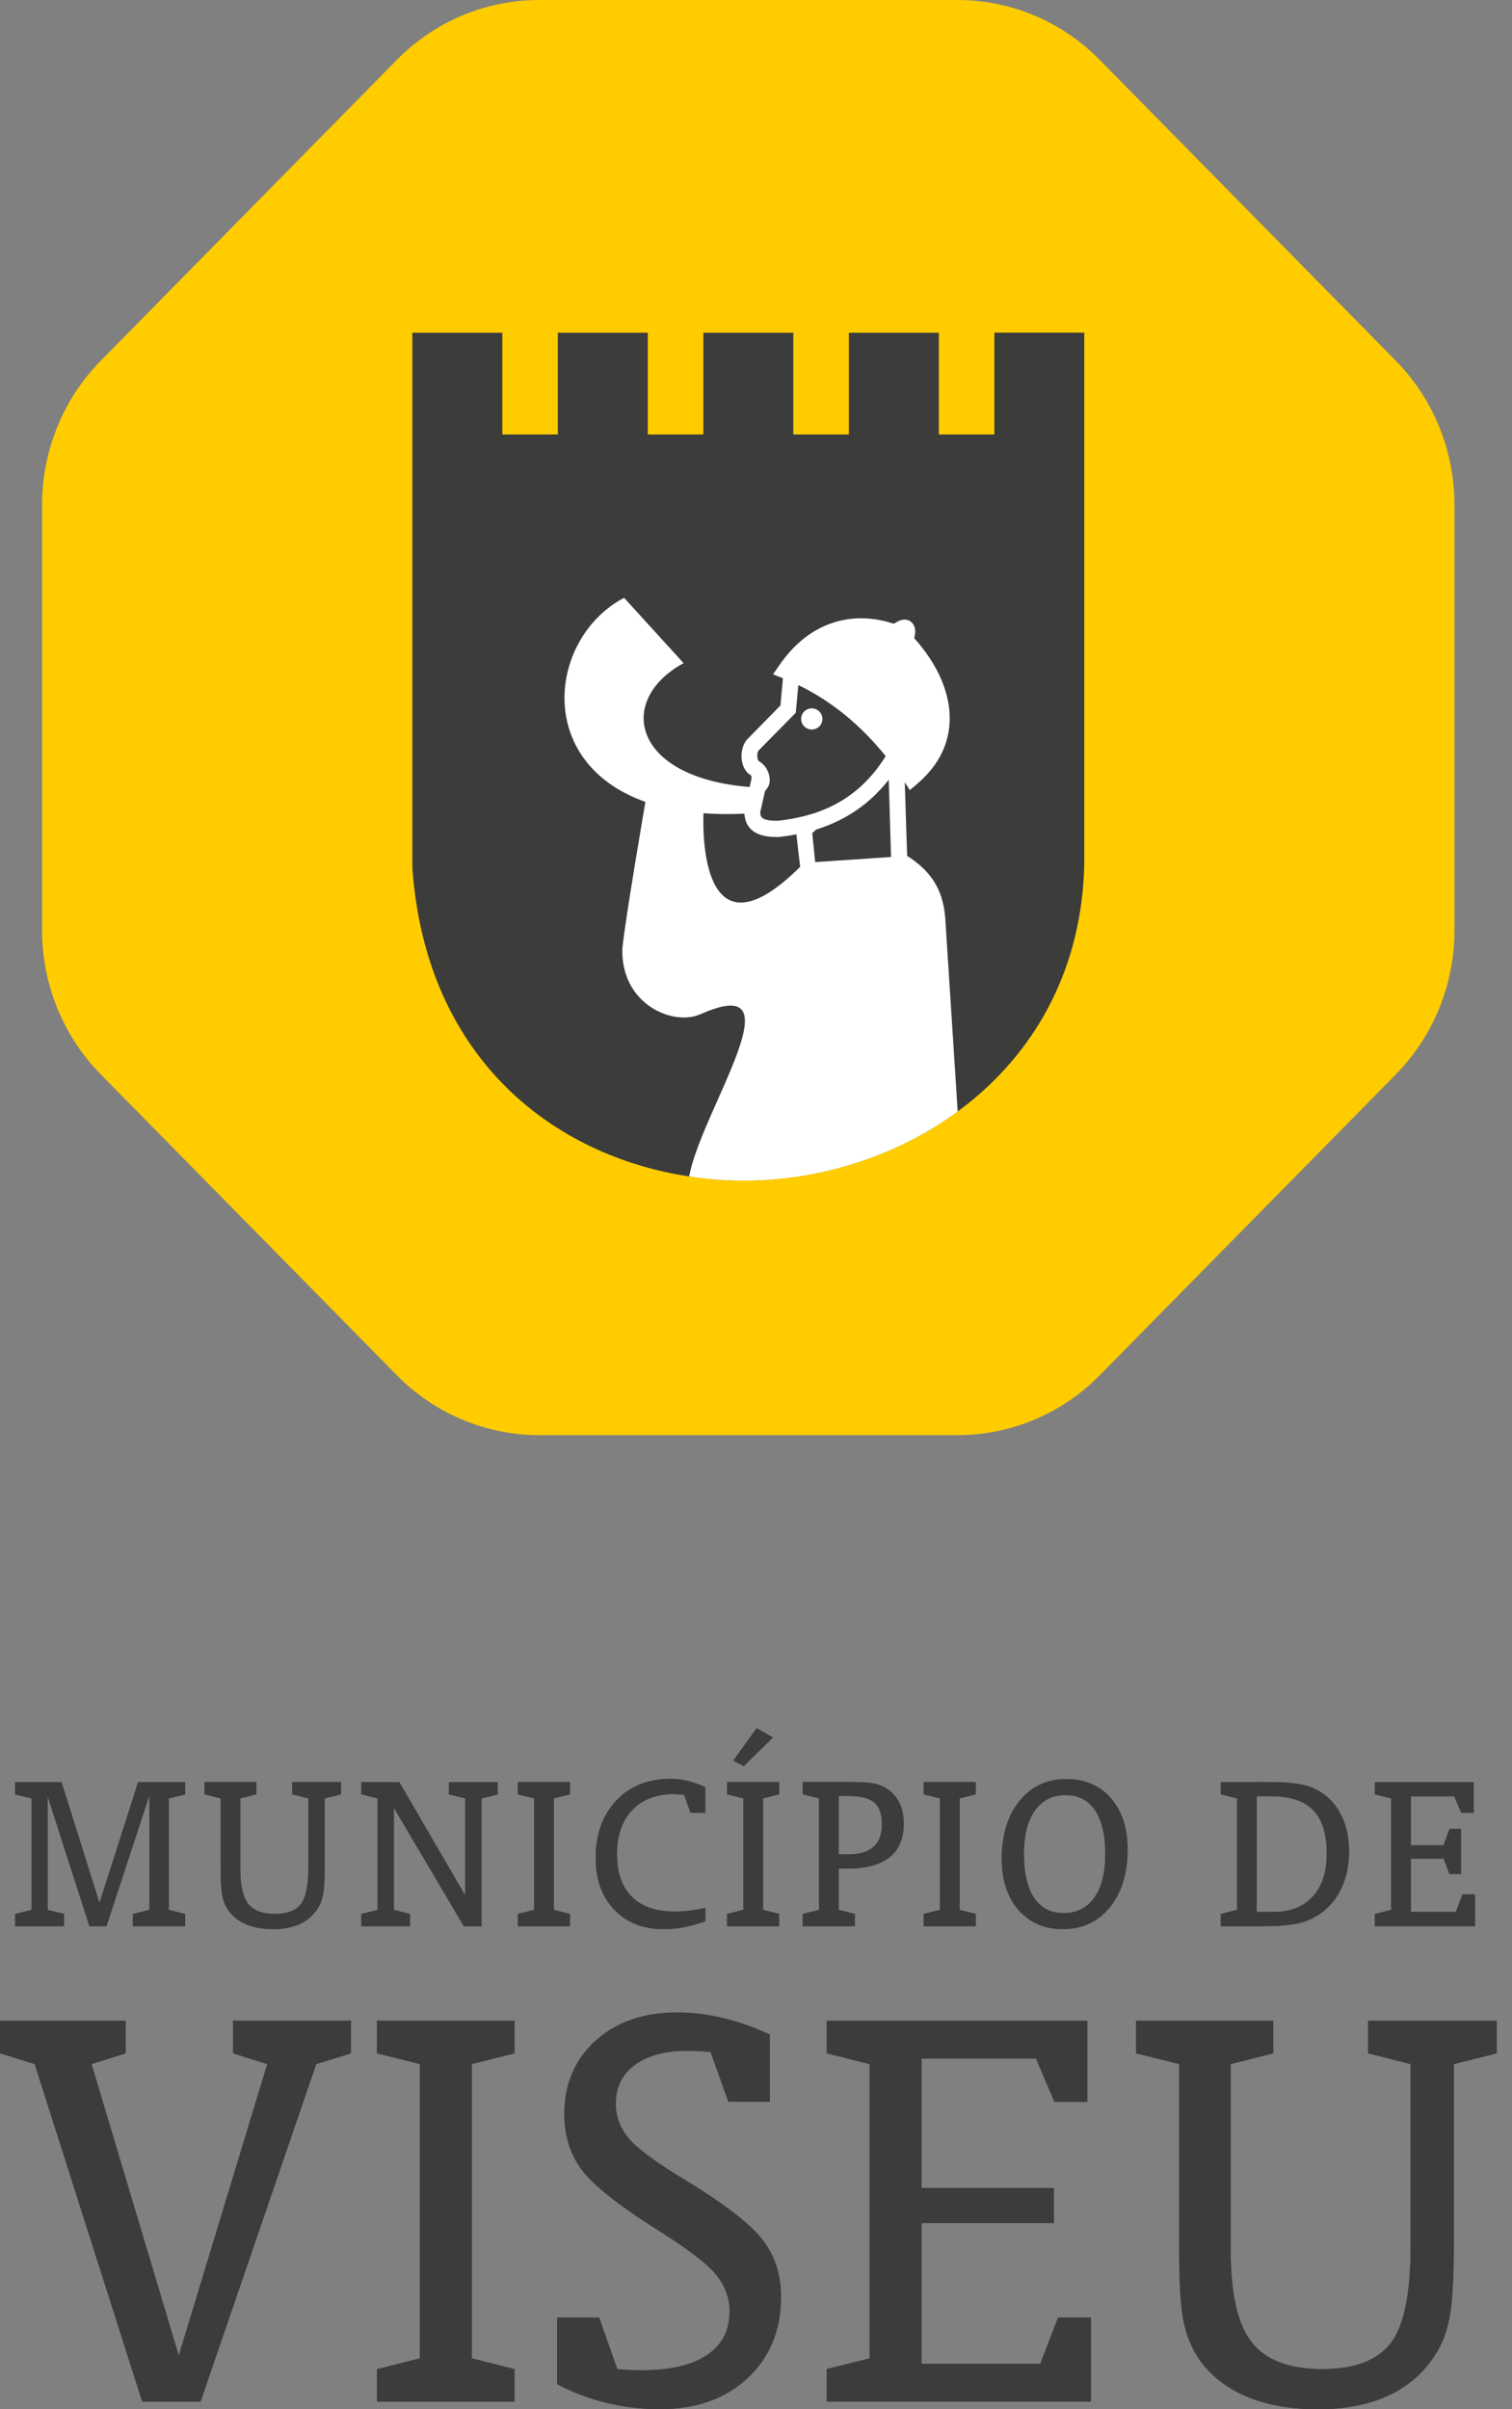 <svg width="81" height="129" viewBox="0 0 81 129" fill="none" xmlns="http://www.w3.org/2000/svg">
<rect x="0" y="0" width="81" height="129" fill="#808080" stroke="none"/>
<path d="M51.303 76.84H28.875C26.021 76.84 23.282 75.688 21.264 73.638L5.406 57.534C3.387 55.485 2.253 52.706 2.253 49.808V27.032C2.253 24.134 3.387 21.355 5.406 19.306L21.264 3.202C23.282 1.152 26.021 0 28.872 0H51.3C54.154 0 56.89 1.152 58.908 3.202L74.767 19.306C76.785 21.355 77.919 24.136 77.919 27.035V49.81C77.919 52.709 76.785 55.487 74.767 57.537L58.908 73.641C56.896 75.691 54.157 76.84 51.303 76.84Z" fill="#FFCC00"/>
<path d="M53.268 17.816V23.263H50.295V17.816H45.475V23.263H42.499V17.816H37.679V23.263H34.703V17.816H29.883V23.263H26.91V17.816H22.09V23.263V23.831V46.362L22.095 46.509C22.921 58.046 31.606 63.208 39.848 63.208C48.509 63.208 57.843 57.288 58.086 46.274V23.828V23.257V17.811H53.268V17.816Z" fill="#3C3C3B"/>
<path d="M44.058 38.497C44.058 38.184 43.799 37.929 43.488 37.929C43.174 37.929 42.918 38.184 42.918 38.497C42.918 38.808 43.174 39.06 43.488 39.06C43.799 39.063 44.058 38.808 44.058 38.497Z" fill="white"/>
<path d="M34.576 42.936C34.576 42.936 33.492 49.221 33.339 50.799C33.262 53.773 36.053 54.952 37.512 54.309C42.921 51.9 37.565 59.456 36.919 62.992C37.892 63.139 38.874 63.214 39.85 63.214C43.844 63.214 47.981 61.952 51.305 59.514L50.637 49.141C50.508 47.453 49.706 46.537 48.598 45.824L48.469 41.886C48.471 41.888 48.477 41.894 48.477 41.897L48.741 42.304L49.11 41.993C50.2 41.069 50.796 39.968 50.87 38.716C50.959 37.229 50.281 35.617 48.975 34.167C48.978 34.151 48.983 34.135 48.989 34.122C49.026 33.945 49.11 33.578 48.825 33.31L48.735 33.243C48.651 33.2 48.556 33.176 48.458 33.176C48.252 33.176 48.086 33.275 47.952 33.355C47.928 33.366 47.902 33.388 47.878 33.398C47.295 33.203 46.706 33.104 46.131 33.104C45.01 33.104 43.427 33.484 42.061 35.199H42.045V35.22C41.937 35.357 41.828 35.499 41.723 35.657L41.414 36.107L41.916 36.305C41.926 36.31 41.934 36.313 41.942 36.316L41.81 37.773L40.008 39.608C39.628 40.064 39.599 40.994 40.108 41.433L40.201 41.492C40.28 41.532 40.259 41.688 40.259 41.688L40.161 42.138C33.829 41.637 33.009 37.471 36.621 35.507L33.434 32.008C29.421 34.116 28.553 40.801 34.576 42.936ZM47.735 45.886L43.67 46.159L43.514 44.605L43.725 44.415C45.308 43.925 46.598 43.038 47.611 41.749L47.735 45.886ZM40.631 40.193L42.63 38.164L42.768 36.68C44.541 37.54 46.105 38.818 47.448 40.487C46.804 41.519 46.026 42.306 45.079 42.877C45.063 42.888 45.047 42.896 45.034 42.904C44.815 43.035 44.583 43.156 44.343 43.263C44.316 43.273 44.29 43.284 44.261 43.298C44.026 43.397 43.781 43.493 43.528 43.571C43.496 43.579 43.462 43.592 43.43 43.6C43.174 43.675 42.907 43.742 42.63 43.799C42.604 43.801 42.575 43.807 42.546 43.817C42.258 43.868 41.963 43.916 41.652 43.946C40.826 43.943 40.739 43.772 40.726 43.499L40.979 42.371C41.016 42.333 41.026 42.298 41.026 42.296C41.079 42.242 41.124 42.183 41.156 42.114C41.195 42.041 41.219 41.961 41.23 41.878C41.274 41.503 41.087 40.994 40.636 40.742C40.541 40.618 40.559 40.281 40.631 40.193ZM37.689 43.541C38.367 43.595 39.095 43.603 39.879 43.566C39.961 44.809 41.198 44.814 41.673 44.817H41.694L41.715 44.814C42.042 44.782 42.353 44.734 42.662 44.672L42.865 46.413C37.217 52.013 37.689 43.541 37.689 43.541Z" fill="white"/>
<path d="M0.807 103.138V102.479L1.691 102.262V96.293L0.807 96.076V95.417H3.295L5.329 101.89L7.4 95.417H9.92V96.076L9.044 96.293V102.262L9.92 102.479V103.138H7.118V102.479L8.002 102.262V96.13L5.704 103.138H4.791L2.554 96.178V102.26L3.43 102.477V103.136H0.807V103.138Z" fill="#3C3C3B"/>
<path d="M11.829 96.29L10.954 96.073V95.414H13.737V96.073L12.872 96.29V100.049C12.872 100.946 13.014 101.573 13.299 101.935C13.584 102.297 14.061 102.476 14.726 102.476C15.383 102.476 15.848 102.302 16.117 101.951C16.386 101.6 16.52 100.946 16.52 99.987V96.29L15.655 96.073V95.414H18.267V96.073L17.396 96.29V99.95C17.396 100.577 17.372 101.038 17.325 101.335C17.277 101.632 17.198 101.879 17.082 102.08C16.853 102.482 16.533 102.784 16.122 102.988C15.71 103.192 15.214 103.293 14.637 103.293C14.072 103.293 13.586 103.205 13.175 103.028C12.763 102.851 12.444 102.597 12.215 102.259C12.072 102.048 11.969 101.798 11.911 101.512C11.851 101.225 11.822 100.756 11.822 100.105V96.29H11.829Z" fill="#3C3C3B"/>
<path d="M19.356 103.138V102.479L20.227 102.262V96.293L19.356 96.076V95.417H21.39L24.92 101.485V96.293L24.05 96.076V95.417H26.662V96.076L25.796 96.293V103.141H24.852L21.1 96.792V102.262L21.966 102.479V103.138H19.356Z" fill="#3C3C3B"/>
<path d="M28.614 96.29L27.743 96.073V95.414H30.532V96.073L29.667 96.29V102.259L30.532 102.476V103.135H27.743V102.476L28.614 102.259V96.29Z" fill="#3C3C3B"/>
<path d="M37.785 102.87C37.376 103.014 36.993 103.122 36.634 103.191C36.276 103.261 35.919 103.293 35.566 103.293C34.458 103.293 33.571 102.947 32.909 102.253C32.244 101.56 31.912 100.635 31.912 99.478C31.912 98.208 32.279 97.185 33.015 96.408C33.751 95.631 34.716 95.245 35.914 95.245C36.228 95.245 36.537 95.282 36.84 95.355C37.143 95.427 37.457 95.54 37.785 95.695V97.059H36.993L36.645 96.089C36.571 96.089 36.471 96.084 36.344 96.075C36.217 96.067 36.138 96.062 36.104 96.062C35.157 96.062 34.41 96.349 33.867 96.919C33.323 97.49 33.052 98.275 33.052 99.274C33.052 100.266 33.318 101.026 33.848 101.557C34.379 102.087 35.144 102.35 36.141 102.35C36.381 102.35 36.637 102.334 36.911 102.304C37.183 102.272 37.473 102.224 37.785 102.157V102.87Z" fill="#3C3C3B"/>
<path d="M39.821 96.29L38.95 96.073V95.414H41.739V96.073L40.874 96.29V102.259L41.739 102.476V103.135H38.95V102.476L39.821 102.259V96.29ZM39.283 94.268L40.539 92.531L41.404 93.03L39.847 94.562L39.283 94.268Z" fill="#3C3C3B"/>
<path d="M43.003 95.412H45.351C45.791 95.412 46.129 95.42 46.358 95.436C46.591 95.452 46.786 95.482 46.944 95.525C47.406 95.648 47.767 95.897 48.026 96.267C48.284 96.636 48.416 97.089 48.416 97.63C48.416 98.439 48.163 99.045 47.654 99.447C47.145 99.849 46.382 100.05 45.364 100.05H44.929V102.26L45.794 102.477V103.136H43.005V102.477L43.876 102.26V96.291L43.005 96.074V95.412H43.003ZM44.929 96.165V99.289H45.443C46.044 99.289 46.496 99.155 46.796 98.884C47.1 98.614 47.25 98.209 47.25 97.665C47.25 97.138 47.116 96.757 46.844 96.519C46.572 96.283 46.121 96.165 45.493 96.165H44.929Z" fill="#3C3C3B"/>
<path d="M50.353 96.29L49.482 96.073V95.414H52.271V96.073L51.406 96.29V102.259L52.271 102.476V103.135H49.482V102.476L50.353 102.259V96.29Z" fill="#3C3C3B"/>
<path d="M60.407 99.015C60.407 100.306 60.09 101.34 59.457 102.12C58.824 102.9 57.985 103.291 56.938 103.291C55.954 103.291 55.162 102.948 54.563 102.265C53.965 101.579 53.666 100.668 53.666 99.527C53.666 98.241 53.983 97.207 54.616 96.427C55.249 95.647 56.088 95.256 57.13 95.256C58.12 95.256 58.914 95.599 59.513 96.282C60.109 96.968 60.407 97.879 60.407 99.015ZM56.975 102.434C57.682 102.434 58.231 102.158 58.624 101.606C59.017 101.054 59.212 100.277 59.212 99.272C59.212 98.254 59.03 97.474 58.663 96.931C58.297 96.387 57.774 96.116 57.091 96.116C56.381 96.116 55.83 96.392 55.439 96.941C55.049 97.49 54.854 98.267 54.854 99.272C54.854 100.293 55.036 101.075 55.402 101.619C55.769 102.163 56.291 102.434 56.975 102.434Z" fill="#3C3C3B"/>
<path d="M67.459 95.412C68.277 95.412 68.879 95.433 69.264 95.476C69.649 95.519 69.973 95.592 70.235 95.691C70.881 95.948 71.38 96.377 71.736 96.977C72.092 97.577 72.269 98.295 72.269 99.133C72.269 99.83 72.147 100.46 71.902 101.017C71.657 101.574 71.3 102.03 70.836 102.383C70.48 102.656 70.074 102.852 69.617 102.965C69.158 103.08 68.475 103.136 67.565 103.136H65.401V102.477L66.272 102.26V96.291L65.401 96.074V95.415H67.459V95.412ZM67.325 102.372H68.201C69.116 102.372 69.823 102.099 70.324 101.55C70.826 101.003 71.076 100.227 71.076 99.222C71.076 98.18 70.833 97.413 70.348 96.918C69.863 96.425 69.111 96.176 68.092 96.176H67.327V102.372H67.325Z" fill="#3C3C3B"/>
<path d="M73.656 103.138V102.479L74.527 102.262V96.293L73.656 96.076V95.417H78.946V97.059H78.278L77.904 96.181H75.582V98.806H77.334L77.653 97.922H78.265V100.344H77.653L77.334 99.516H75.582V102.372H77.991L78.352 101.432H79.02V103.138H73.656Z" fill="#3C3C3B"/>
<path d="M14.318 110.517L12.489 109.941V108.199H18.8V109.941L16.94 110.517L10.743 128.59H7.619L1.86 110.517L0 109.941V108.199H6.73V109.941L4.902 110.517L9.577 126.126L14.318 110.517Z" fill="#3C3C3B"/>
<path d="M22.496 110.517L20.198 109.941V108.199H27.559V109.941L25.277 110.517V126.273L27.559 126.849V128.59H20.198V126.849L22.496 126.273V110.517Z" fill="#3C3C3B"/>
<path d="M29.849 127.653V124.087H32.097L33.068 126.847C33.294 126.868 33.513 126.884 33.722 126.895C33.933 126.906 34.149 126.911 34.376 126.911C35.896 126.911 37.062 126.64 37.872 126.096C38.682 125.555 39.085 124.778 39.085 123.771C39.085 123.058 38.853 122.41 38.389 121.823C37.924 121.237 36.89 120.441 35.284 119.433C33.147 118.086 31.772 116.995 31.157 116.165C30.543 115.332 30.234 114.346 30.234 113.207C30.234 111.586 30.793 110.271 31.909 109.263C33.025 108.256 34.489 107.752 36.302 107.752C37.091 107.752 37.895 107.852 38.721 108.047C39.547 108.245 40.386 108.54 41.238 108.934V112.532H39.022L38.067 109.872C37.851 109.85 37.645 109.834 37.452 109.823C37.257 109.813 37.043 109.807 36.806 109.807C35.619 109.807 34.687 110.059 34.007 110.563C33.326 111.067 32.988 111.758 32.988 112.634C32.988 113.325 33.223 113.949 33.693 114.507C34.162 115.064 35.21 115.833 36.84 116.805C38.911 118.075 40.262 119.133 40.892 119.977C41.523 120.821 41.84 121.818 41.84 122.967C41.84 124.765 41.243 126.217 40.051 127.329C38.858 128.441 37.291 128.995 35.349 128.995C34.358 128.995 33.397 128.88 32.469 128.65C31.543 128.425 30.669 128.09 29.849 127.653Z" fill="#3C3C3B"/>
<path d="M63.178 110.517L60.864 109.941V108.199H68.209V109.941L65.927 110.517V120.44C65.927 122.806 66.304 124.464 67.058 125.418C67.813 126.372 69.069 126.849 70.828 126.849C72.564 126.849 73.788 126.385 74.501 125.461C75.213 124.537 75.569 122.809 75.569 120.277V110.517L73.287 109.941V108.199H80.178V109.941L77.88 110.517V120.178C77.88 121.831 77.817 123.05 77.696 123.835C77.572 124.617 77.358 125.274 77.057 125.799C76.453 126.862 75.609 127.661 74.524 128.196C73.44 128.732 72.132 129 70.601 129C69.114 129 67.826 128.767 66.742 128.301C65.657 127.835 64.813 127.16 64.209 126.273C63.832 125.716 63.565 125.057 63.407 124.301C63.251 123.546 63.172 122.308 63.172 120.588V110.517H63.178Z" fill="#3C3C3B"/>
<path d="M56.682 124.087L55.727 126.568H49.369V119.026H51.079H53.996H56.455V117.153H53.996H51.079H49.369V110.22H55.5L56.487 112.537H58.252V108.199H44.288V109.941L46.586 110.517V126.273L44.288 126.846V128.588H58.444V124.087H56.682Z" fill="#3C3C3B"/>
<path d="M0.807 103.138V102.479L1.691 102.262V96.293L0.807 96.076V95.417H3.295L5.329 101.89L7.4 95.417H9.92V96.076L9.044 96.293V102.262L9.92 102.479V103.138H7.118V102.479L8.002 102.262V96.13L5.704 103.138H4.791L2.554 96.178V102.26L3.43 102.477V103.136H0.807V103.138Z" fill="#3C3C3B"/>
<path d="M11.829 96.29L10.954 96.073V95.414H13.737V96.073L12.872 96.29V100.049C12.872 100.946 13.014 101.573 13.299 101.935C13.584 102.297 14.061 102.476 14.726 102.476C15.383 102.476 15.848 102.302 16.117 101.951C16.386 101.6 16.52 100.946 16.52 99.987V96.29L15.655 96.073V95.414H18.267V96.073L17.396 96.29V99.95C17.396 100.577 17.372 101.038 17.325 101.335C17.277 101.632 17.198 101.879 17.082 102.08C16.853 102.482 16.533 102.784 16.122 102.988C15.71 103.192 15.214 103.293 14.637 103.293C14.072 103.293 13.586 103.205 13.175 103.028C12.763 102.851 12.444 102.597 12.215 102.259C12.072 102.048 11.969 101.798 11.911 101.512C11.851 101.225 11.822 100.756 11.822 100.105V96.29H11.829Z" fill="#3C3C3B"/>
<path d="M19.356 103.138V102.479L20.227 102.262V96.293L19.356 96.076V95.417H21.39L24.92 101.485V96.293L24.05 96.076V95.417H26.662V96.076L25.796 96.293V103.141H24.852L21.1 96.792V102.262L21.966 102.479V103.138H19.356Z" fill="#3C3C3B"/>
<path d="M28.614 96.29L27.743 96.073V95.414H30.532V96.073L29.667 96.29V102.259L30.532 102.476V103.135H27.743V102.476L28.614 102.259V96.29Z" fill="#3C3C3B"/>
<path d="M37.785 102.87C37.376 103.014 36.993 103.122 36.634 103.191C36.276 103.261 35.919 103.293 35.566 103.293C34.458 103.293 33.571 102.947 32.909 102.253C32.244 101.56 31.912 100.635 31.912 99.478C31.912 98.208 32.279 97.185 33.015 96.408C33.751 95.631 34.716 95.245 35.914 95.245C36.228 95.245 36.537 95.282 36.84 95.355C37.143 95.427 37.457 95.54 37.785 95.695V97.059H36.993L36.645 96.089C36.571 96.089 36.471 96.084 36.344 96.075C36.217 96.067 36.138 96.062 36.104 96.062C35.157 96.062 34.41 96.349 33.867 96.919C33.323 97.49 33.052 98.275 33.052 99.274C33.052 100.266 33.318 101.026 33.848 101.557C34.379 102.087 35.144 102.35 36.141 102.35C36.381 102.35 36.637 102.334 36.911 102.304C37.183 102.272 37.473 102.224 37.785 102.157V102.87Z" fill="#3C3C3B"/>
<path d="M39.821 96.29L38.95 96.073V95.414H41.739V96.073L40.874 96.29V102.259L41.739 102.476V103.135H38.95V102.476L39.821 102.259V96.29ZM39.283 94.268L40.539 92.531L41.404 93.03L39.847 94.562L39.283 94.268Z" fill="#3C3C3B"/>
<path d="M43.003 95.412H45.351C45.791 95.412 46.129 95.42 46.358 95.436C46.591 95.452 46.786 95.482 46.944 95.525C47.406 95.648 47.767 95.897 48.026 96.267C48.284 96.636 48.416 97.089 48.416 97.63C48.416 98.439 48.163 99.045 47.654 99.447C47.145 99.849 46.382 100.05 45.364 100.05H44.929V102.26L45.794 102.477V103.136H43.005V102.477L43.876 102.26V96.291L43.005 96.074V95.412H43.003ZM44.929 96.165V99.289H45.443C46.044 99.289 46.496 99.155 46.796 98.884C47.1 98.614 47.25 98.209 47.25 97.665C47.25 97.138 47.116 96.757 46.844 96.519C46.572 96.283 46.121 96.165 45.493 96.165H44.929Z" fill="#3C3C3B"/>
<path d="M50.353 96.29L49.482 96.073V95.414H52.271V96.073L51.406 96.29V102.259L52.271 102.476V103.135H49.482V102.476L50.353 102.259V96.29Z" fill="#3C3C3B"/>
<path d="M60.407 99.015C60.407 100.306 60.09 101.34 59.457 102.12C58.824 102.9 57.985 103.291 56.938 103.291C55.954 103.291 55.162 102.948 54.563 102.265C53.965 101.579 53.666 100.668 53.666 99.527C53.666 98.241 53.983 97.207 54.616 96.427C55.249 95.647 56.088 95.256 57.13 95.256C58.12 95.256 58.914 95.599 59.513 96.282C60.109 96.968 60.407 97.879 60.407 99.015ZM56.975 102.434C57.682 102.434 58.231 102.158 58.624 101.606C59.017 101.054 59.212 100.277 59.212 99.272C59.212 98.254 59.03 97.474 58.663 96.931C58.297 96.387 57.774 96.116 57.091 96.116C56.381 96.116 55.83 96.392 55.439 96.941C55.049 97.49 54.854 98.267 54.854 99.272C54.854 100.293 55.036 101.075 55.402 101.619C55.769 102.163 56.291 102.434 56.975 102.434Z" fill="#3C3C3B"/>
<path d="M67.459 95.412C68.277 95.412 68.879 95.433 69.264 95.476C69.649 95.519 69.973 95.592 70.235 95.691C70.881 95.948 71.38 96.377 71.736 96.977C72.092 97.577 72.269 98.295 72.269 99.133C72.269 99.83 72.147 100.46 71.902 101.017C71.657 101.574 71.3 102.03 70.836 102.383C70.48 102.656 70.074 102.852 69.617 102.965C69.158 103.08 68.475 103.136 67.565 103.136H65.401V102.477L66.272 102.26V96.291L65.401 96.074V95.415H67.459V95.412ZM67.325 102.372H68.201C69.116 102.372 69.823 102.099 70.324 101.55C70.826 101.003 71.076 100.227 71.076 99.222C71.076 98.18 70.833 97.413 70.348 96.918C69.863 96.425 69.111 96.176 68.092 96.176H67.327V102.372H67.325Z" fill="#3C3C3B"/>
<path d="M73.656 103.138V102.479L74.527 102.262V96.293L73.656 96.076V95.417H78.946V97.059H78.278L77.904 96.181H75.582V98.806H77.334L77.653 97.922H78.265V100.344H77.653L77.334 99.516H75.582V102.372H77.991L78.352 101.432H79.02V103.138H73.656Z" fill="#3C3C3B"/>
<path d="M14.318 110.517L12.489 109.941V108.199H18.8V109.941L16.94 110.517L10.743 128.59H7.619L1.86 110.517L0 109.941V108.199H6.73V109.941L4.902 110.517L9.577 126.126L14.318 110.517Z" fill="#3C3C3B"/>
<path d="M22.496 110.517L20.198 109.941V108.199H27.559V109.941L25.277 110.517V126.273L27.559 126.849V128.59H20.198V126.849L22.496 126.273V110.517Z" fill="#3C3C3B"/>
<path d="M29.849 127.653V124.087H32.097L33.068 126.847C33.294 126.868 33.513 126.884 33.722 126.895C33.933 126.906 34.149 126.911 34.376 126.911C35.896 126.911 37.062 126.64 37.872 126.096C38.682 125.555 39.085 124.778 39.085 123.771C39.085 123.058 38.853 122.41 38.389 121.823C37.924 121.237 36.89 120.441 35.284 119.433C33.147 118.086 31.772 116.995 31.157 116.165C30.543 115.332 30.234 114.346 30.234 113.207C30.234 111.586 30.793 110.271 31.909 109.263C33.025 108.256 34.489 107.752 36.302 107.752C37.091 107.752 37.895 107.852 38.721 108.047C39.547 108.245 40.386 108.54 41.238 108.934V112.532H39.022L38.067 109.872C37.851 109.85 37.645 109.834 37.452 109.823C37.257 109.813 37.043 109.807 36.806 109.807C35.619 109.807 34.687 110.059 34.007 110.563C33.326 111.067 32.988 111.758 32.988 112.634C32.988 113.325 33.223 113.949 33.693 114.507C34.162 115.064 35.21 115.833 36.84 116.805C38.911 118.075 40.262 119.133 40.892 119.977C41.523 120.821 41.84 121.818 41.84 122.967C41.84 124.765 41.243 126.217 40.051 127.329C38.858 128.441 37.291 128.995 35.349 128.995C34.358 128.995 33.397 128.88 32.469 128.65C31.543 128.425 30.669 128.09 29.849 127.653Z" fill="#3C3C3B"/>
<path d="M63.178 110.517L60.864 109.941V108.199H68.209V109.941L65.927 110.517V120.44C65.927 122.806 66.304 124.464 67.058 125.418C67.813 126.372 69.069 126.849 70.828 126.849C72.564 126.849 73.788 126.385 74.501 125.461C75.213 124.537 75.569 122.809 75.569 120.277V110.517L73.287 109.941V108.199H80.178V109.941L77.88 110.517V120.178C77.88 121.831 77.817 123.05 77.696 123.835C77.572 124.617 77.358 125.274 77.057 125.799C76.453 126.862 75.609 127.661 74.524 128.196C73.44 128.732 72.132 129 70.601 129C69.114 129 67.826 128.767 66.742 128.301C65.657 127.835 64.813 127.16 64.209 126.273C63.832 125.716 63.565 125.057 63.407 124.301C63.251 123.546 63.172 122.308 63.172 120.588V110.517H63.178Z" fill="#3C3C3B"/>
<path d="M56.682 124.087L55.727 126.568H49.369V119.026H51.079H53.996H56.455V117.153H53.996H51.079H49.369V110.22H55.5L56.487 112.537H58.252V108.199H44.288V109.941L46.586 110.517V126.273L44.288 126.846V128.588H58.444V124.087H56.682Z" fill="#3C3C3B"/>
</svg>
